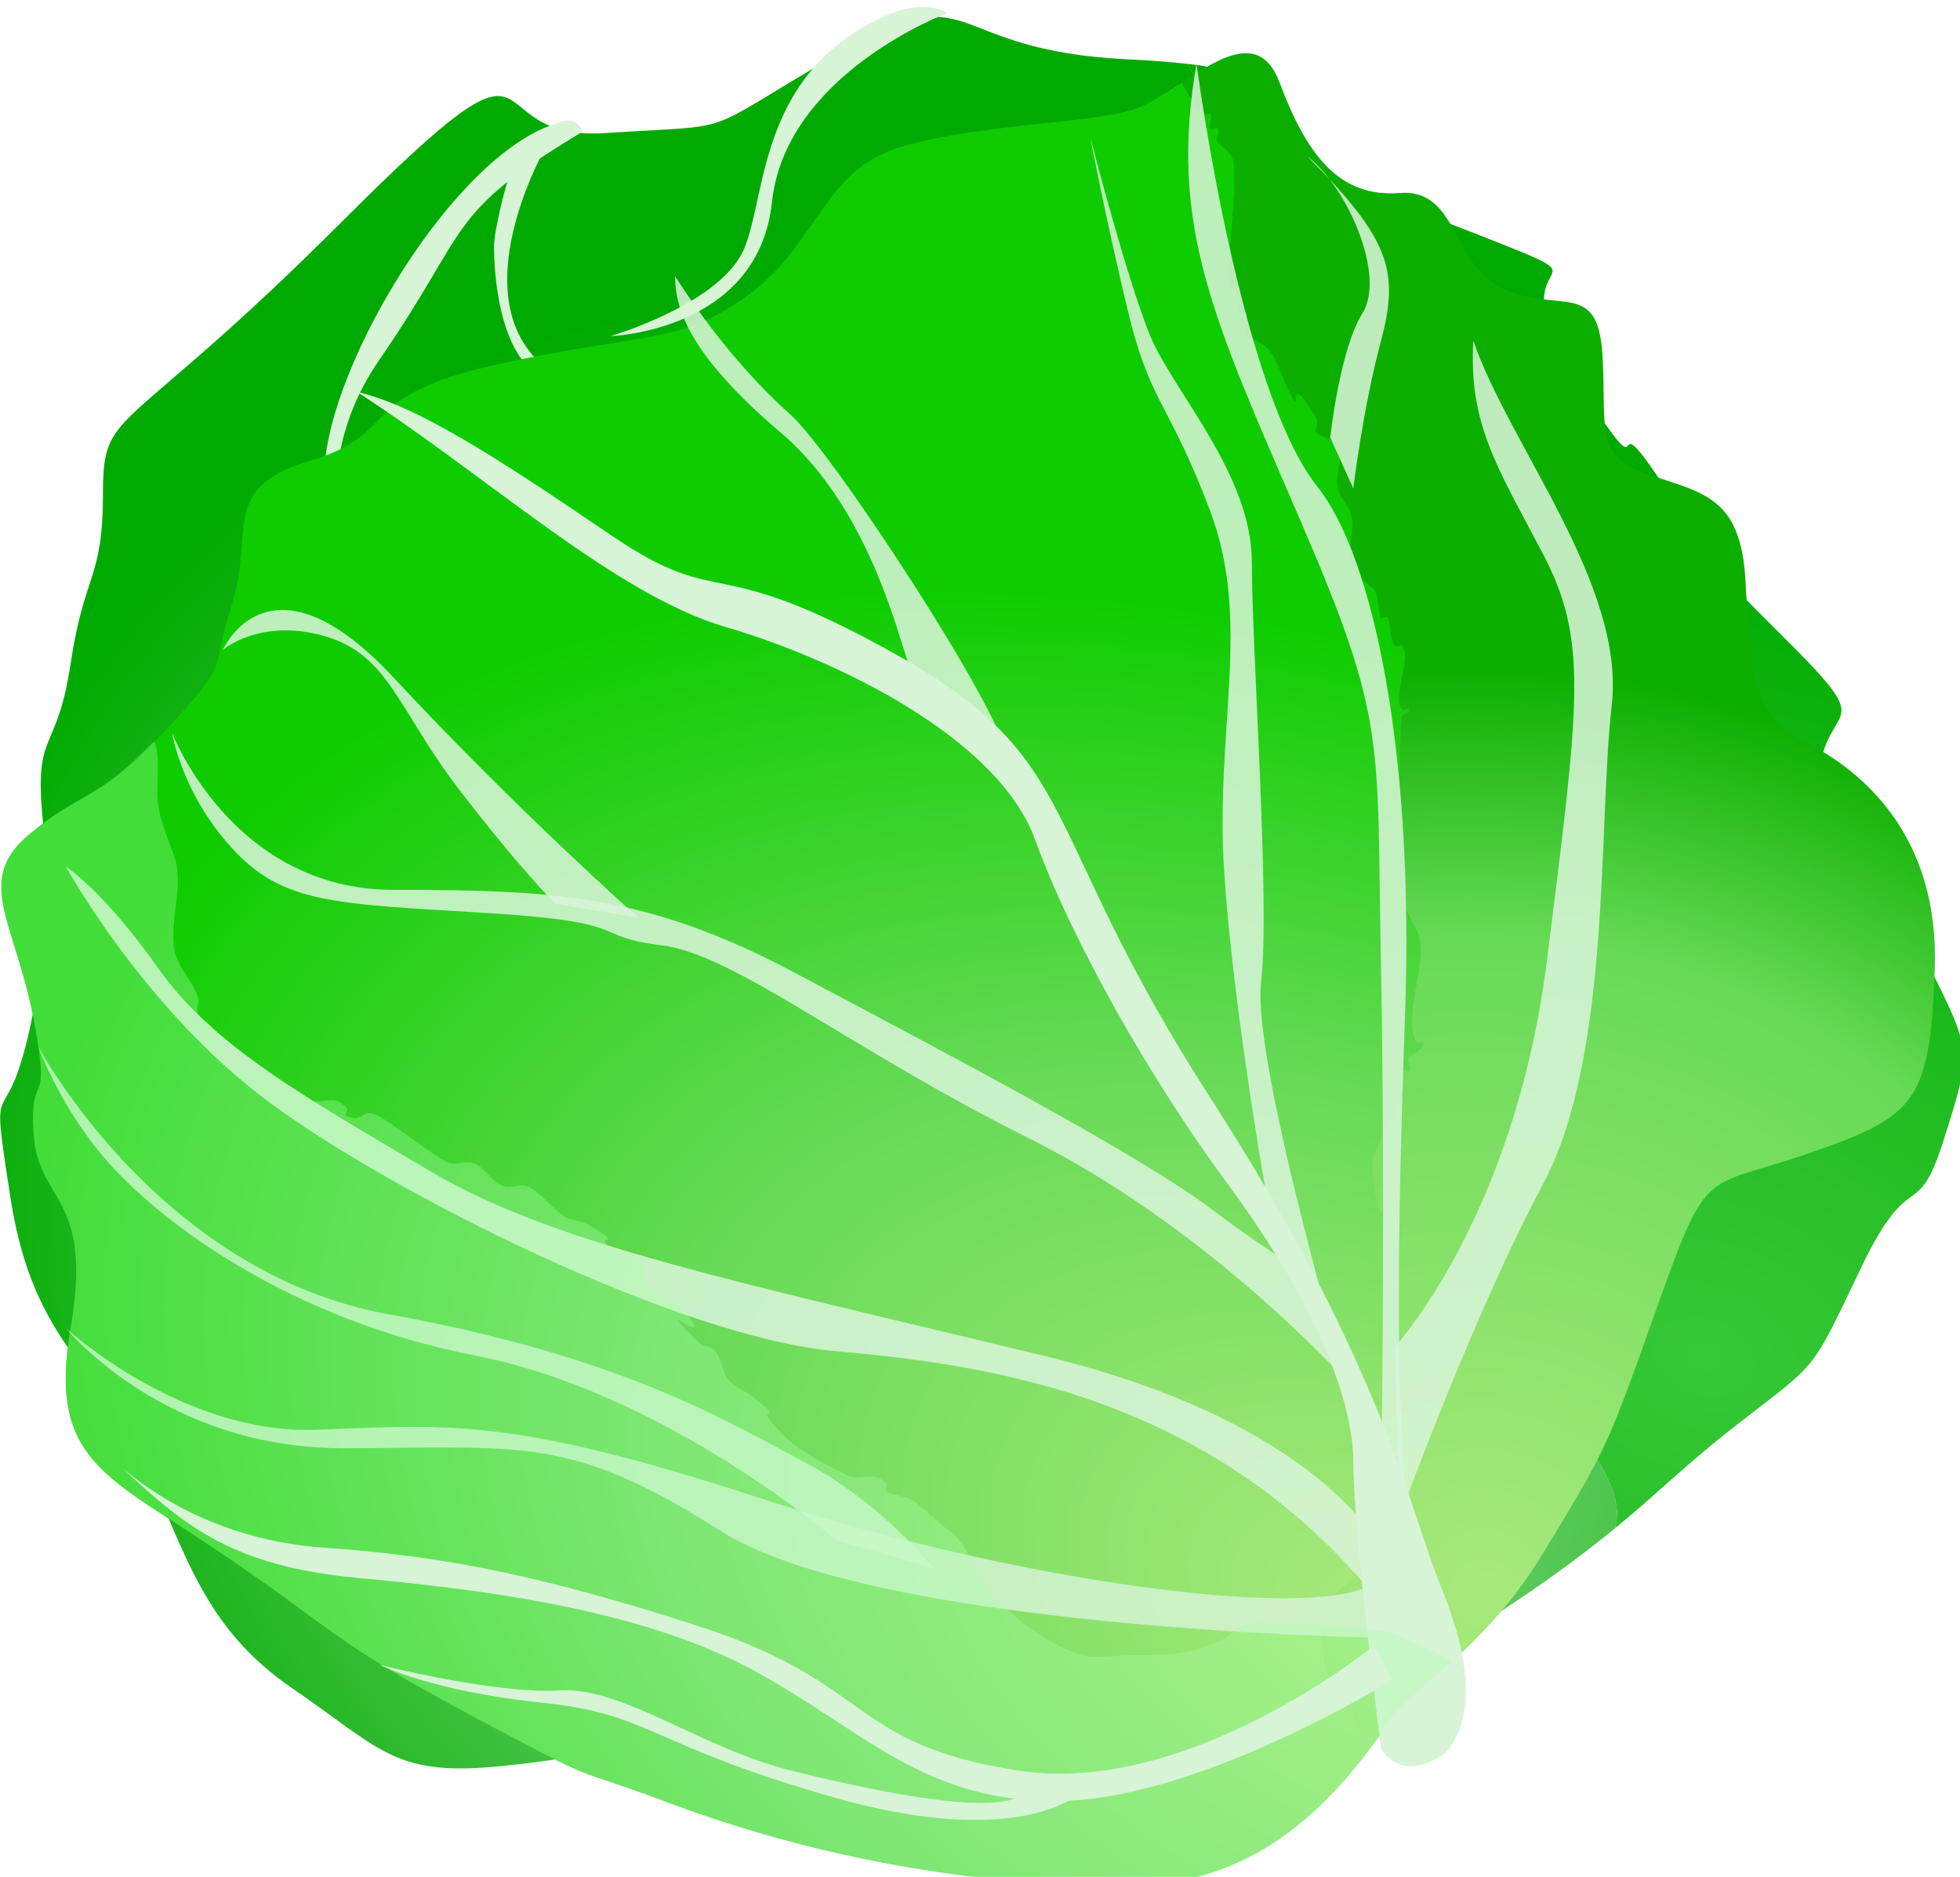 <?xml version="1.0" encoding="UTF-8" standalone="no"?>
<!-- Created with Inkscape (http://www.inkscape.org/) -->

<svg
   xmlns:dc="http://purl.org/dc/elements/1.1/"
   xmlns:cc="http://creativecommons.org/ns#"
   xmlns:rdf="http://www.w3.org/1999/02/22-rdf-syntax-ns#"
   xmlns:svg="http://www.w3.org/2000/svg"
   xmlns="http://www.w3.org/2000/svg"
   xmlns:sodipodi="http://sodipodi.sourceforge.net/DTD/sodipodi-0.dtd"
   xmlns:inkscape="http://www.inkscape.org/namespaces/inkscape"
   width="84.736mm"
   height="81.139mm"
   viewBox="0 0 84.736 81.139"
   version="1.1"
   id="svg23428"
   inkscape:version="0.92.4 (5da689c313, 2019-01-14)"
   sodipodi:docname="1399772833.svg">
  <defs
     id="defs23422">
    <radialGradient
       r="158.23"
       gradientTransform="matrix(0.403,-0.858,1.336,0.628,-577.32,1114.6)"
       cx="493.76"
       cy="469.33"
       gradientUnits="userSpaceOnUse"
       id="radialGradient3803">
      <stop
         offset="0"
         stop-color="#a9e97c"
         id="stop3827" />
      <stop
         offset=".536"
         stop-color="#67da57"
         id="stop3831" />
      <stop
         offset="1"
         stop-color="#0ecc00"
         id="stop3829" />
    </radialGradient>
    <radialGradient
       r="160.63"
       gradientTransform="matrix(0.613,-0.79,0.923,0.716,-479.29,1003.5)"
       cx="458.17"
       cy="416.92"
       gradientUnits="userSpaceOnUse"
       id="radialGradient3819">
      <stop
         offset="0"
         stop-color="#afe9af"
         id="stop3799" />
      <stop
         offset="1"
         stop-color="#0a0"
         id="stop3801" />
    </radialGradient>
    <radialGradient
       r="160.63"
       gradientTransform="matrix(0.267,-0.819,1.111,0.362,-390.79,1193.7)"
       cx="524.86"
       cy="495.38"
       gradientUnits="userSpaceOnUse"
       id="radialGradient3871">
      <stop
         offset="0"
         stop-color="#37c837"
         id="stop3875" />
      <stop
         offset="1"
         stop-color="#0a0"
         id="stop3877" />
    </radialGradient>
    <radialGradient
       r="158.23"
       gradientTransform="matrix(0.447,-0.837,0.861,0.46,-372.33,1183.9)"
       cx="503.82"
       cy="477.55"
       gradientUnits="userSpaceOnUse"
       id="radialGradient3884">
      <stop
         offset="0"
         stop-color="#a9e97c"
         id="stop3888" />
      <stop
         offset=".71"
         stop-color="#67da57"
         id="stop3890" />
      <stop
         offset="1"
         stop-color="#0caf00"
         id="stop3892" />
    </radialGradient>
    <filter
       inkscape:label="Invert"
       inkscape:menu-tooltip="Invert colors"
       x="0"
       y="0"
       width="1"
       height="1"
       inkscape:menu="Color"
       id="filter3123"
       style="color-interpolation-filters:sRGB">
      <feColorMatrix
         result="fbSourceGraphic"
         type="saturate"
         values="1"
         id="feColorMatrix3125" />
      <feColorMatrix
         in="fbSourceGraphic"
         values="-1 0 0 0 1 0 -1 0 0 1 0 0 -1 0 1 0 0 0 1 0 "
         id="feColorMatrix3127" />
    </filter>
  </defs>
  <sodipodi:namedview
     id="base"
     pagecolor="#ffffff"
     bordercolor="#666666"
     borderopacity="1.0"
     inkscape:pageopacity="0.0"
     inkscape:pageshadow="2"
     inkscape:zoom="0.35"
     inkscape:cx="380.13157"
     inkscape:cy="-212.38164"
     inkscape:document-units="mm"
     inkscape:current-layer="layer1"
     showgrid="false"
     fit-margin-top="0"
     fit-margin-left="0"
     fit-margin-right="0"
     fit-margin-bottom="0"
     inkscape:window-width="1920"
     inkscape:window-height="1013"
     inkscape:window-x="-9"
     inkscape:window-y="-9"
     inkscape:window-maximized="1" />
  <g
     inkscape:label="Layer 1"
     inkscape:groupmode="layer"
     id="layer1"
     transform="translate(-5.257,-11.502)">
    <g
       transform="matrix(0.265,0,0,0.265,-0.496,-179.782)"
       style="filter:url(#filter3123)"
       id="layer1-7">
      <path
         d="m 215.48,732.25 c -2.458,-0.249 -4.457,-0.486 -9.875,-0.75 -30.863,-1.506 -24.07,-14.3 -47.406,-0.75 -23.336,13.55 -15.073,11.276 -37.656,12.781 -22.583,1.506 -6.773,-21.82 -42.906,14.312 -36.133,36.133 -39.125,30.104 -39.125,44.406 0,14.303 -3.023,12.788 -5.281,27.844 -2.258,15.055 -6.037,10.538 -4.531,25.594 1.506,15.055 3.017,7.539 -1.5,30.875 -4.517,23.336 -7.514,6.786 -3.75,30.875 3.764,24.089 15.038,27.851 21.812,42.906 6.775,15.055 9.791,27.089 24.094,36.875 14.303,9.786 16.564,14.318 33.125,12.813 16.561,-1.506 15.829,-3.792 36.906,-0.781 21.077,3.011 43.635,9.062 57.938,9.062 14.303,0 27.118,0.744 37.656,-6.031 10.539,-6.775 23.316,-18.813 30.844,-27.094 9.312,-6.111 14.812,-10.326 19.375,-14.062 0.235,-0.93 0.386,-1.887 0.312,-2.844 -0.088,-1.146 -0.359,-2.294 -0.75,-3.406 -0.391,-1.112 -0.896,-2.188 -1.438,-3.188 -0.541,-1 -1.117,-1.909 -1.656,-2.719 -0.302,-0.454 -0.791,-0.79 -1.25,-1.125 -0.459,-0.335 -0.89,-0.67 -1.062,-1.188 -0.27,-0.81 -0.326,-1.648 -0.219,-2.469 0.107,-0.821 0.381,-1.621 0.75,-2.438 0.739,-1.632 1.873,-3.257 2.969,-4.781 1.096,-1.525 2.155,-2.952 2.688,-4.25 0.266,-0.649 0.391,-1.274 0.344,-1.844 -0.048,-0.57 -0.273,-1.086 -0.75,-1.562 -0.273,-0.273 -0.884,0.273 -1.156,0 -0.631,-0.631 -0.97,-1.069 -1.125,-1.406 -0.155,-0.337 -0.133,-0.595 -0.062,-0.844 0.07,-0.249 0.204,-0.479 0.25,-0.844 0.046,-0.365 0.01,-0.844 -0.219,-1.531 -0.172,-0.517 -0.686,-0.84 -1.188,-1.156 -0.502,-0.317 -0.993,-0.627 -1.125,-1.156 -0.28,-1.122 0.19,-2.328 0,-3.469 l -1.156,-3.469 c -0.385,-0.385 -0.984,-0.639 -1.156,-1.156 -0.275,-0.824 -0.437,-1.679 -0.531,-2.562 -0.094,-0.884 -0.128,-1.792 -0.094,-2.719 0.069,-1.854 0.35,-3.796 0.625,-5.719 0.275,-1.922 0.556,-3.834 0.625,-5.688 0.034,-0.927 6.5e-4,-1.835 -0.094,-2.719 -0.094,-0.884 -0.257,-1.739 -0.531,-2.562 -0.59,-1.77 -1.475,-3.543 -2.344,-5.281 -0.868,-1.738 -1.72,-3.44 -2.281,-5.125 -0.174,-0.523 -0.157,-1.414 -0.062,-2.469 0.095,-1.054 0.261,-2.288 0.406,-3.5 0.146,-1.212 0.272,-2.409 0.25,-3.406 -0.022,-0.997 -0.185,-1.779 -0.594,-2.188 -0.273,-0.273 -0.884,0.273 -1.156,0 -0.342,-0.342 -0.492,-1.211 -0.531,-2.344 -0.039,-1.132 0.019,-2.533 0.125,-3.938 0.211,-2.81 0.565,-5.642 0.406,-6.438 -0.169,-0.845 -0.947,-1.476 -1.156,-2.312 -0.14,-0.561 0.01,-1.206 0.125,-1.812 0.115,-0.607 0.196,-1.175 -0.125,-1.656 -0.884,-1.325 -1.825,-2.535 -2.656,-3.812 -0.832,-1.277 -1.554,-2.622 -1.969,-4.281 -0.166,-0.664 -2.017,-7.798 -2.312,-8.094 -0.473,-0.473 -0.979,-0.693 -1.5,-0.781 -0.521,-0.088 -1.05,-0.061 -1.625,0 -0.575,0.061 -1.179,0.151 -1.812,0.125 -0.634,-0.026 -1.302,-0.151 -2,-0.5 -0.385,-0.193 -0.491,-0.655 -0.594,-1.125 -0.103,-0.47 -0.204,-0.948 -0.562,-1.188 -0.738,-0.492 -1.399,-1.046 -1.969,-1.625 -0.57,-0.579 -1.067,-1.192 -1.5,-1.844 -0.867,-1.304 -1.493,-2.733 -2,-4.25 -1.015,-3.033 -1.544,-6.383 -2.625,-9.625 -0.351,-1.054 -0.338,-2.498 -0.25,-3.969 0.088,-1.471 0.25,-2.97 0.25,-4.125 0,-4.32 0.434,-10.931 0.656,-17.344 0.111,-3.207 0.177,-6.354 0.094,-9.156 -0.083,-2.802 -0.305,-5.252 -0.75,-7.031 -0.066,-0.264 -0.352,-0.439 -0.625,-0.594 -0.273,-0.155 -0.531,-0.29 -0.531,-0.562 0,-0.823 0.736,-3.259 1.25,-5.719 0.257,-1.23 0.445,-2.491 0.469,-3.531 0.024,-1.04 -0.112,-1.862 -0.562,-2.312 -0.642,-0.642 -1.348,-1.142 -2.094,-1.562 -0.745,-0.42 -1.542,-0.756 -2.344,-1.125 -0.802,-0.369 -1.626,-0.763 -2.438,-1.25 -0.812,-0.487 -1.6,-1.069 -2.375,-1.844 -1.147,-1.147 -2.439,-2.788 -3.656,-4.469 -1.218,-1.681 -2.361,-3.401 -3.281,-4.781 -0.214,-0.321 -0.09,-0.758 0.031,-1.188 0.122,-0.43 0.241,-0.852 -0.031,-1.125 -0.136,-0.136 -0.392,-0.046 -0.625,0.031 -0.233,0.077 -0.445,0.141 -0.531,-0.031 -0.172,-0.345 -0.086,-0.75 0,-1.156 0.086,-0.406 0.172,-0.812 0,-1.156 -0.086,-0.172 -0.281,-0.168 -0.5,-0.125 -0.219,0.043 -0.464,0.125 -0.656,0.125 l -1.156,-2.312 c -0.273,-0.545 -0.356,-1.221 -0.469,-1.844 -0.113,-0.623 -0.257,-1.194 -0.688,-1.625 -0.597,-0.597 -1.856,-1.391 -3.062,-2.219 -1.207,-0.828 -2.361,-1.69 -2.719,-2.406 -0.288,-0.576 -1.038,-4.507 -1.156,-4.625 -0.273,-0.273 -0.695,-0.184 -1.125,-0.062 -0.43,0.122 -0.867,0.276 -1.188,0.062 -0.589,-0.392 -1.189,-1.165 -1.781,-2.094 -0.279,-0.437 -0.544,-0.971 -0.812,-1.469 z"
         id="path3867"
         inkscape:connector-curvature="0"
         style="fill:url(#radialGradient3819)" />
      <path
         d="m 215.48,732.25 c 0.268,0.498 0.534,1.032 0.812,1.469 0.592,0.929 1.192,1.701 1.781,2.094 0.321,0.214 0.758,0.059 1.188,-0.062 0.43,-0.122 0.852,-0.21 1.125,0.062 0.118,0.118 0.868,4.048 1.156,4.625 0.358,0.716 1.512,1.578 2.719,2.406 1.207,0.828 2.466,1.622 3.062,2.219 0.431,0.431 0.574,1.002 0.688,1.625 0.113,0.623 0.196,1.299 0.469,1.844 l 1.156,2.312 c 0.193,0 0.437,-0.082 0.656,-0.125 0.219,-0.043 0.414,-0.047 0.5,0.125 0.172,0.345 0.086,0.75 0,1.156 -0.086,0.406 -0.172,0.812 0,1.156 0.086,0.172 0.298,0.108 0.531,0.031 0.233,-0.077 0.489,-0.168 0.625,-0.031 0.273,0.273 0.153,0.695 0.031,1.125 -0.122,0.43 -0.245,0.867 -0.031,1.188 0.92,1.38 2.064,3.101 3.281,4.781 1.218,1.681 2.509,3.321 3.656,4.469 0.775,0.775 1.563,1.357 2.375,1.844 0.812,0.487 1.635,0.881 2.438,1.25 0.802,0.369 1.598,0.705 2.344,1.125 0.745,0.42 1.452,0.921 2.094,1.562 0.45,0.45 0.587,1.273 0.562,2.312 -0.024,1.04 -0.212,2.301 -0.469,3.531 -0.514,2.46 -1.25,4.895 -1.25,5.719 0,0.273 0.259,0.408 0.531,0.562 0.273,0.155 0.559,0.329 0.625,0.594 0.445,1.779 0.667,4.229 0.75,7.031 0.083,2.802 0.017,5.95 -0.094,9.156 -0.222,6.413 -0.656,13.023 -0.656,17.344 0,1.155 -0.162,2.654 -0.25,4.125 -0.088,1.471 -0.101,2.915 0.25,3.969 1.081,3.242 1.61,6.592 2.625,9.625 0.507,1.517 1.133,2.946 2,4.25 0.433,0.652 0.93,1.265 1.5,1.844 0.57,0.579 1.23,1.133 1.969,1.625 0.359,0.239 0.459,0.717 0.562,1.188 0.103,0.47 0.208,0.932 0.594,1.125 0.698,0.349 1.367,0.474 2,0.5 0.634,0.026 1.238,-0.064 1.812,-0.125 0.575,-0.061 1.104,-0.088 1.625,0 0.521,0.088 1.028,0.309 1.5,0.781 0.296,0.296 2.147,7.43 2.312,8.094 0.415,1.659 1.137,3.004 1.969,4.281 0.832,1.277 1.773,2.487 2.656,3.812 0.321,0.481 0.24,1.05 0.125,1.656 -0.115,0.607 -0.265,1.252 -0.125,1.812 0.209,0.836 0.987,1.467 1.156,2.312 0.159,0.795 -0.195,3.628 -0.406,6.438 -0.106,1.405 -0.164,2.805 -0.125,3.938 0.039,1.132 0.189,2.001 0.531,2.344 0.273,0.273 0.884,-0.273 1.156,0 0.408,0.408 0.572,1.19 0.594,2.188 0.022,0.997 -0.104,2.194 -0.25,3.406 -0.146,1.212 -0.311,2.446 -0.406,3.5 -0.095,1.054 -0.112,1.945 0.062,2.469 0.562,1.685 1.413,3.387 2.281,5.125 0.868,1.738 1.754,3.512 2.344,5.281 0.275,0.824 0.437,1.679 0.531,2.562 0.094,0.884 0.128,1.792 0.094,2.719 -0.069,1.854 -0.35,3.765 -0.625,5.688 -0.275,1.922 -0.556,3.865 -0.625,5.719 -0.034,0.927 -6.5e-4,1.835 0.094,2.719 0.094,0.884 0.257,1.739 0.531,2.562 0.172,0.517 0.771,0.771 1.156,1.156 l 1.156,3.469 c 0.19,1.141 -0.28,2.347 0,3.469 0.132,0.529 0.623,0.84 1.125,1.156 0.502,0.317 1.015,0.639 1.188,1.156 0.229,0.687 0.265,1.166 0.219,1.531 -0.046,0.365 -0.179,0.595 -0.25,0.844 -0.07,0.249 -0.093,0.506 0.062,0.844 0.155,0.337 0.494,0.775 1.125,1.406 0.273,0.273 0.884,-0.273 1.156,0 0.477,0.477 0.702,0.992 0.75,1.562 0.048,0.57 -0.078,1.195 -0.344,1.844 -0.532,1.298 -1.591,2.725 -2.688,4.25 -1.096,1.525 -2.23,3.149 -2.969,4.781 -0.369,0.816 -0.643,1.617 -0.75,2.438 -0.107,0.821 -0.051,1.659 0.219,2.469 0.172,0.517 0.603,0.852 1.062,1.188 0.459,0.335 0.948,0.671 1.25,1.125 0.539,0.809 1.115,1.719 1.656,2.719 0.541,1 1.047,2.075 1.438,3.188 0.391,1.112 0.662,2.26 0.75,3.406 0.073,0.957 -0.077,1.913 -0.312,2.844 7.24,-5.929 11.469,-10.348 19.781,-16.812 13.55,-10.539 12.032,-8.28 20.312,-25.594 8.28,-17.314 9.046,-6.76 13.562,-21.062 4.517,-14.303 4.525,-14.325 -2.25,-27.875 -6.775,-13.55 -15.804,-2.264 -18.062,-24.094 -2.258,-21.83 12.03,-12.033 -4.531,-28.594 -16.561,-16.561 -10.524,-10.536 -21.062,-26.344 -10.539,-15.808 -0.01,5.271 -14.312,-17.312 -14.303,-22.583 9.029,-13.558 -15.812,-23.344 -24.841,-9.786 -10.548,-1.515 -31.625,-14.312 -17.377,-10.55 -4.176,-12.362 -15.719,-13.531 z"
         id="path3009"
         inkscape:connector-curvature="0"
         style="fill:url(#radialGradient3871)" />
      <path
         d="m 176.25,723.97 c 0,0 -26.347,9.786 -28.605,30.863 -2.258,21.077 -26.347,21.83 -26.347,21.83 0,0 18.066,-5.269 21.83,-14.303 3.764,-9.033 2.258,-29.358 24.089,-38.391 6.022,-2.258 9.033,0 9.033,0 z"
         id="path3835"
         inkscape:connector-curvature="0"
         style="fill:#d7f4d7" />
      <path
         d="m 112.27,742.03 c -16.561,5.269 -36.886,39.144 -37.638,56.458 -0.753,17.314 7.528,24.089 7.528,24.089 0,0 -13.55,-20.325 1.506,-42.155 15.055,-21.83 10.522,-23.572 33.105,-37.122 -0.989,-2.989 -4.5,-1.269 -4.5,-1.269 z"
         id="path3837"
         inkscape:connector-curvature="0"
         style="fill:#d7f4d7" />
      <path
         d="m 110.76,745.8 c 0,0 -18.325,31.819 7.528,39.897 -1.981,0.379 -8.486,-1.645 -10.956,-4.594 -4.193,-5.005 -4.968,-14.029 -5.035,-18.951 -0.033,-2.431 1.893,-10.38 2.825,-12.511 1.297,-2.964 2.091,-0.107 5.638,-3.84 z"
         id="path3839"
         inkscape:connector-curvature="0"
         style="fill:#d7f4d7" />
      <path
         d="m 214.57,735.25 c -2.929,1.925 -5.818,3.811 -8.219,4.531 -7.528,2.258 -24.828,2.236 -37.625,6 -12.797,3.764 -13.552,15.813 -24.844,24.094 -11.292,8.28 -16.568,6.043 -40.656,11.312 -24.089,5.269 -15.788,11.265 -30.844,15.781 -15.055,4.517 -9.049,11.299 -12.812,23.344 -3.764,12.044 0.01,9.05 -11.281,21.094 -11.292,12.044 -12.811,9.035 -21.844,16.562 -9.033,7.528 -2.261,14.286 0.75,30.094 3.011,15.808 -0.753,7.521 0,18.812 0.753,11.292 9.795,9.795 6.031,31.625 -3.764,21.83 6.025,24.078 24.844,36.875 18.819,12.797 18.073,14.331 40.656,26.375 22.583,12.044 14.309,7.506 32.375,14.281 18.066,6.775 38.366,11.307 57.938,12.812 19.246,1.48 37.779,3.534 57,-22.875 -0.893,-0.579 -1.784,-1.159 -2.531,-1.906 -0.431,-0.431 -0.52,-1.098 -0.594,-1.75 -0.074,-0.652 -0.132,-1.288 -0.562,-1.719 -0.136,-0.136 -0.392,-0.046 -0.625,0.031 -0.233,0.077 -0.445,0.141 -0.531,-0.031 -0.172,-0.345 -0.086,-0.75 0,-1.156 0.086,-0.406 0.172,-0.812 0,-1.156 -0.244,-0.488 -0.7,-0.822 -1.156,-1.156 -0.456,-0.334 -0.912,-0.669 -1.156,-1.156 -0.509,-1.017 -1.038,-2.958 -1.312,-4.969 -0.137,-1.005 -0.201,-2.026 -0.188,-2.969 0.013,-0.943 0.119,-1.796 0.344,-2.469 0.484,-1.453 0.954,-2.458 1.438,-3.156 0.483,-0.699 0.987,-1.113 1.469,-1.438 0.482,-0.325 0.957,-0.544 1.438,-0.875 0.48,-0.331 0.959,-0.751 1.438,-1.469 0,-3.276 -0.204,-3.388 -0.156,-2.906 0.024,0.241 0.114,0.639 0.312,0.844 0.099,0.102 0.243,0.154 0.406,0.125 0.163,-0.029 0.353,-0.134 0.594,-0.375 0.273,-0.273 0.224,-0.675 0.125,-1.094 -0.099,-0.419 -0.247,-0.853 -0.125,-1.219 0.136,-0.409 0.433,-0.788 0.688,-1.156 0.255,-0.368 0.469,-0.725 0.469,-1.156 0,-0.193 -0.305,-0.096 -0.594,0 -0.289,0.096 -0.562,0.193 -0.562,0 0,-0.376 0.592,-1.518 1.031,-2.719 0.22,-0.6 0.386,-1.242 0.438,-1.781 0.052,-0.54 -0.011,-0.98 -0.312,-1.281 -0.136,-0.136 -0.392,-0.046 -0.625,0.031 -0.233,0.077 -0.445,0.141 -0.531,-0.031 -0.345,-0.689 -0.463,-1.48 -0.438,-2.281 0.025,-0.801 0.194,-1.613 0.438,-2.344 0.086,-0.259 0.389,-0.437 0.656,-0.594 0.268,-0.156 0.5,-0.29 0.5,-0.562 0,-0.193 -0.232,-0.123 -0.5,-0.031 -0.268,0.091 -0.57,0.204 -0.656,0.031 -0.143,-0.286 -0.237,-1.84 -0.25,-3.406 -0.013,-1.566 0.056,-3.143 0.25,-3.531 0.385,-0.771 0.547,-1.703 1.156,-2.312 0.136,-0.136 0.432,-0.051 0.688,0.031 0.255,0.082 0.469,0.161 0.469,-0.031 0,-0.242 -0.566,-0.838 -1,-1.5 -0.217,-0.331 -0.415,-0.69 -0.469,-1.031 -0.054,-0.342 0.023,-0.648 0.312,-0.938 0.136,-0.136 0.392,-0.046 0.625,0.031 0.233,0.077 0.445,0.141 0.531,-0.031 0.172,-0.345 0.105,-0.756 0.031,-1.156 -0.074,-0.401 -0.153,-0.791 -0.031,-1.156 0.235,-0.704 0.824,-1.404 1.344,-2.156 0.26,-0.376 0.476,-0.779 0.656,-1.188 0.18,-0.409 0.312,-0.826 0.312,-1.281 0,-0.193 -0.214,-0.145 -0.469,-0.062 -0.255,0.082 -0.551,0.199 -0.688,0.062 -0.326,-0.326 -0.422,-0.65 -0.375,-0.969 0.047,-0.318 0.243,-0.64 0.469,-0.938 0.452,-0.596 1.062,-1.128 1.062,-1.562 0,-1.202 -0.033,-1.513 -0.188,-1.656 -0.154,-0.143 -0.43,-0.118 -0.969,-0.656 -0.204,-0.204 -0.305,-0.741 -0.344,-1.438 -0.038,-0.697 -0.02,-1.557 0.031,-2.438 0.102,-1.761 0.312,-3.577 0.312,-4.219 0,-0.421 0.162,-1.99 0.25,-3.531 0.087,-1.542 0.1,-3.056 -0.25,-3.406 -0.136,-0.136 -0.392,-0.046 -0.625,0.031 -0.233,0.077 -0.445,0.141 -0.531,-0.031 -0.304,-0.608 -0.808,-2.309 -1.125,-4.156 -0.159,-0.924 -0.26,-1.892 -0.281,-2.781 -0.022,-0.89 0.041,-1.686 0.25,-2.312 0.58,-1.74 1.366,-3.315 2.188,-4.812 0.821,-1.497 1.677,-2.917 2.438,-4.438 0.265,-0.529 0.07,-1.512 -0.094,-2.438 -0.082,-0.463 -0.152,-0.894 -0.156,-1.281 -0.005,-0.388 0.054,-0.71 0.25,-0.906 0.273,-0.273 0.884,0.273 1.156,0 0.273,-0.273 0.136,-0.714 0,-1.156 -0.136,-0.442 -0.273,-0.884 0,-1.156 0.159,-0.159 0.743,-0.436 1.281,-0.812 0.269,-0.188 0.527,-0.403 0.719,-0.656 0.192,-0.253 0.312,-0.519 0.312,-0.844 0,-0.193 -0.232,-0.123 -0.5,-0.031 -0.268,0.091 -0.57,0.204 -0.656,0.031 -0.308,-0.617 -0.488,-1.313 -0.594,-2.031 -0.106,-0.718 -0.132,-1.46 -0.094,-2.25 0.077,-1.58 0.379,-3.273 0.688,-4.969 0.308,-1.696 0.61,-3.389 0.688,-4.969 0.038,-0.79 0.012,-1.563 -0.094,-2.281 -0.106,-0.718 -0.285,-1.383 -0.594,-2 l -2.312,-4.625 c -0.145,-0.29 -0.306,-7.516 -0.344,-14.812 -0.037,-7.296 0.05,-14.662 0.344,-15.25 0.122,-0.244 0.398,-0.403 0.656,-0.562 0.259,-0.16 0.5,-0.321 0.5,-0.594 0,-0.193 -0.214,-0.145 -0.469,-0.062 -0.255,0.082 -0.551,0.199 -0.688,0.062 -0.434,-0.434 -0.554,-1.204 -0.5,-2.125 0.054,-0.921 0.283,-2.01 0.5,-3.094 0.217,-1.084 0.446,-2.172 0.5,-3.094 0.054,-0.921 -0.066,-1.66 -0.5,-2.094 -0.273,-0.273 -0.884,0.273 -1.156,0 -0.433,-0.433 -0.575,-1.339 -0.688,-2.25 -0.113,-0.911 -0.195,-1.828 -0.469,-2.375 -0.086,-0.172 -0.348,-0.086 -0.594,0 -0.246,0.086 -0.476,0.172 -0.562,0 -0.246,-0.493 -0.321,-1.422 -0.438,-2.344 -0.117,-0.922 -0.275,-1.837 -0.719,-2.281 -0.321,-0.321 -1.001,-0.788 -1.688,-1.375 -0.687,-0.587 -1.381,-1.293 -1.781,-2.094 -0.367,-0.734 -0.373,-2.079 -0.281,-3.438 0.092,-1.358 0.281,-2.729 0.281,-3.5 0,-0.766 -0.097,-1.379 -0.25,-1.875 -0.154,-0.496 -0.355,-0.871 -0.594,-1.25 -0.477,-0.759 -1.064,-1.442 -1.469,-2.656 -0.158,-0.475 -0.197,-1.057 -0.156,-1.656 0.04,-0.599 0.154,-1.239 0.25,-1.875 0.096,-0.636 0.18,-1.258 0.188,-1.844 0.007,-0.586 -0.057,-1.114 -0.281,-1.562 -0.194,-0.387 -0.475,-0.704 -0.781,-0.938 -0.306,-0.234 -0.628,-0.383 -0.969,-0.531 -0.682,-0.296 -1.364,-0.489 -1.719,-0.844 -0.273,-0.273 -0.174,-0.701 -0.062,-1.125 0.111,-0.424 0.235,-0.843 0.062,-1.188 -0.183,-0.365 -2.237,-3.393 -2.312,-3.469 -0.598,-0.598 -0.89,-0.687 -1.031,-0.531 -0.141,0.155 -0.136,0.538 -0.125,0.844 0.011,0.306 0.018,0.553 -0.125,0.406 -0.143,-0.147 -0.43,-0.672 -1.031,-1.875 -0.481,-0.961 -0.976,-2.323 -1.531,-3.625 -0.555,-1.302 -1.171,-2.546 -1.938,-3.312 -0.758,-0.758 -2.889,-1.733 -3.469,-2.312 -0.289,-0.289 -0.145,-1.027 0,-1.75 0.145,-0.723 0.289,-1.43 0,-1.719 -0.136,-0.136 -0.392,-0.046 -0.625,0.031 -0.233,0.077 -0.445,0.141 -0.531,-0.031 -0.259,-0.517 -0.042,-1.177 0.125,-1.812 0.083,-0.318 0.154,-0.655 0.156,-0.938 0.002,-0.283 -0.077,-0.514 -0.281,-0.719 -0.273,-0.273 -0.884,0.273 -1.156,0 -0.198,-0.198 -0.336,-0.649 -0.406,-1.281 -0.07,-0.633 -0.084,-1.457 -0.062,-2.406 0.043,-1.899 0.245,-4.322 0.438,-6.781 0.193,-2.46 0.384,-4.955 0.438,-7.031 0.053,-2.077 -0.031,-3.719 -0.406,-4.469 -0.459,-0.917 -2.25,-2.188 -2.312,-2.312 -0.172,-0.345 -0.086,-0.75 0,-1.156 0.086,-0.406 0.172,-0.812 0,-1.156 -0.086,-0.172 -0.348,-0.086 -0.594,0 -0.246,0.086 -0.476,0.172 -0.562,0 -0.172,-0.345 -0.086,-0.75 0,-1.156 0.086,-0.406 0.172,-0.812 0,-1.156 -0.086,-0.172 -0.298,-0.108 -0.531,-0.031 -0.233,0.077 -0.489,0.168 -0.625,0.031 -0.939,-0.939 -1.782,-2.011 -2.5,-3.156 -0.398,-0.635 -0.672,-1.347 -1,-2.031 z"
         id="path3882"
         inkscape:connector-curvature="0"
         style="fill:url(#radialGradient3803)" />
      <path
         d="m 214.57,735.25 c 0.328,0.685 0.602,1.396 1,2.031 0.718,1.145 1.561,2.217 2.5,3.156 0.136,0.136 0.392,0.046 0.625,-0.031 0.233,-0.077 0.445,-0.141 0.531,0.031 0.172,0.345 0.086,0.75 0,1.156 -0.086,0.406 -0.172,0.812 0,1.156 0.086,0.172 0.317,0.086 0.562,0 0.246,-0.086 0.508,-0.172 0.594,0 0.172,0.345 0.086,0.75 0,1.156 -0.086,0.406 -0.172,0.812 0,1.156 0.062,0.125 1.854,1.395 2.312,2.312 0.375,0.75 0.459,2.392 0.406,4.469 -0.053,2.077 -0.245,4.572 -0.438,7.031 -0.193,2.46 -0.394,4.882 -0.438,6.781 -0.021,0.95 -0.007,1.774 0.062,2.406 0.07,0.633 0.209,1.084 0.406,1.281 0.273,0.273 0.884,-0.273 1.156,0 0.204,0.204 0.283,0.436 0.281,0.719 -0.002,0.283 -0.073,0.62 -0.156,0.938 -0.167,0.636 -0.384,1.295 -0.125,1.812 0.086,0.172 0.298,0.108 0.531,0.031 0.233,-0.077 0.489,-0.168 0.625,-0.031 0.289,0.289 0.145,0.996 0,1.719 -0.145,0.723 -0.289,1.461 0,1.75 0.579,0.579 2.711,1.554 3.469,2.312 0.767,0.767 1.382,2.01 1.938,3.312 0.555,1.302 1.051,2.664 1.531,3.625 0.602,1.203 0.889,1.728 1.031,1.875 0.143,0.147 0.136,-0.101 0.125,-0.406 -0.011,-0.306 -0.016,-0.688 0.125,-0.844 0.141,-0.155 0.433,-0.067 1.031,0.531 0.076,0.076 2.13,3.104 2.312,3.469 0.172,0.345 0.049,0.764 -0.062,1.188 -0.111,0.424 -0.21,0.852 0.062,1.125 0.355,0.355 1.037,0.548 1.719,0.844 0.341,0.148 0.663,0.297 0.969,0.531 0.306,0.234 0.588,0.55 0.781,0.938 0.224,0.449 0.289,0.976 0.281,1.562 -0.007,0.586 -0.092,1.208 -0.188,1.844 -0.096,0.636 -0.21,1.276 -0.25,1.875 -0.04,0.599 -0.002,1.181 0.156,1.656 0.405,1.215 0.992,1.898 1.469,2.656 0.238,0.379 0.44,0.754 0.594,1.25 0.154,0.496 0.25,1.109 0.25,1.875 0,0.771 -0.19,2.142 -0.281,3.5 -0.092,1.358 -0.086,2.704 0.281,3.438 0.401,0.801 1.095,1.507 1.781,2.094 0.687,0.587 1.366,1.054 1.688,1.375 0.444,0.444 0.602,1.359 0.719,2.281 0.117,0.922 0.191,1.851 0.438,2.344 0.086,0.172 0.317,0.086 0.562,0 0.246,-0.086 0.508,-0.172 0.594,0 0.273,0.547 0.356,1.464 0.469,2.375 0.113,0.911 0.255,1.817 0.688,2.25 0.273,0.273 0.884,-0.273 1.156,0 0.434,0.434 0.554,1.172 0.5,2.094 -0.054,0.921 -0.283,2.01 -0.5,3.094 -0.217,1.084 -0.446,2.172 -0.5,3.094 -0.054,0.921 0.066,1.691 0.5,2.125 0.136,0.136 0.433,0.02 0.688,-0.062 0.255,-0.082 0.469,-0.13 0.469,0.062 0,0.273 -0.241,0.434 -0.5,0.594 -0.259,0.16 -0.534,0.319 -0.656,0.562 -0.294,0.588 -0.381,7.954 -0.344,15.25 0.037,7.296 0.199,14.523 0.344,14.812 l 2.312,4.625 c 0.308,0.617 0.488,1.282 0.594,2 0.106,0.718 0.132,1.491 0.094,2.281 -0.077,1.58 -0.379,3.273 -0.688,4.969 -0.308,1.696 -0.61,3.389 -0.688,4.969 -0.038,0.79 -0.012,1.532 0.094,2.25 0.106,0.718 0.285,1.415 0.594,2.031 0.086,0.172 0.389,0.06 0.656,-0.031 0.268,-0.091 0.5,-0.161 0.5,0.031 0,0.324 -0.12,0.591 -0.312,0.844 -0.192,0.253 -0.45,0.468 -0.719,0.656 -0.538,0.376 -1.123,0.654 -1.281,0.812 -0.273,0.273 -0.136,0.714 0,1.156 0.136,0.442 0.273,0.884 0,1.156 -0.273,0.273 -0.884,-0.273 -1.156,0 -0.196,0.196 -0.255,0.519 -0.25,0.906 0.005,0.388 0.074,0.818 0.156,1.281 0.164,0.926 0.358,1.908 0.094,2.438 -0.76,1.52 -1.616,2.94 -2.438,4.438 -0.821,1.497 -1.608,3.073 -2.188,4.812 -0.209,0.626 -0.272,1.423 -0.25,2.312 0.022,0.89 0.123,1.858 0.281,2.781 0.317,1.847 0.821,3.548 1.125,4.156 0.086,0.172 0.298,0.108 0.531,0.031 0.233,-0.077 0.489,-0.168 0.625,-0.031 0.35,0.35 0.338,1.865 0.25,3.406 -0.087,1.542 -0.25,3.11 -0.25,3.531 0,0.642 -0.21,2.458 -0.312,4.219 -0.051,0.88 -0.07,1.741 -0.031,2.438 0.038,0.697 0.139,1.233 0.344,1.438 0.538,0.538 0.814,0.513 0.969,0.656 0.154,0.143 0.188,0.455 0.188,1.656 0,0.434 -0.61,0.967 -1.062,1.562 -0.226,0.298 -0.421,0.619 -0.469,0.938 -0.047,0.318 0.049,0.643 0.375,0.969 0.136,0.136 0.432,0.02 0.688,-0.062 0.255,-0.082 0.469,-0.13 0.469,0.062 0,0.455 -0.132,0.872 -0.312,1.281 -0.18,0.409 -0.397,0.811 -0.656,1.188 -0.519,0.752 -1.109,1.452 -1.344,2.156 -0.122,0.366 -0.042,0.756 0.031,1.156 0.074,0.401 0.141,0.812 -0.031,1.156 -0.086,0.172 -0.298,0.108 -0.531,0.031 -0.233,-0.077 -0.489,-0.168 -0.625,-0.031 -0.29,0.29 -0.367,0.596 -0.312,0.938 0.054,0.342 0.252,0.7 0.469,1.031 0.434,0.662 1,1.258 1,1.5 0,0.193 -0.214,0.113 -0.469,0.031 -0.255,-0.082 -0.551,-0.168 -0.688,-0.031 -0.609,0.609 -0.771,1.542 -1.156,2.312 -0.194,0.388 -0.263,1.965 -0.25,3.531 0.013,1.566 0.107,3.12 0.25,3.406 0.086,0.172 0.389,0.06 0.656,-0.031 0.268,-0.091 0.5,-0.161 0.5,0.031 0,0.273 -0.232,0.406 -0.5,0.562 -0.268,0.156 -0.57,0.335 -0.656,0.594 -0.244,0.731 -0.412,1.543 -0.438,2.344 -0.025,0.801 0.093,1.592 0.438,2.281 0.086,0.172 0.298,0.108 0.531,0.031 0.233,-0.077 0.489,-0.168 0.625,-0.031 0.301,0.301 0.364,0.741 0.312,1.281 -0.052,0.54 -0.218,1.181 -0.438,1.781 -0.44,1.201 -1.031,2.343 -1.031,2.719 0,0.193 0.273,0.096 0.562,0 0.289,-0.096 0.594,-0.193 0.594,0 0,0.431 -0.214,0.788 -0.469,1.156 -0.255,0.368 -0.551,0.747 -0.688,1.156 -0.122,0.366 0.026,0.8 0.125,1.219 0.099,0.419 0.148,0.821 -0.125,1.094 -0.241,0.241 -0.43,0.346 -0.594,0.375 -0.163,0.029 -0.307,-0.023 -0.406,-0.125 -0.199,-0.205 -0.288,-0.603 -0.312,-0.844 -0.048,-0.482 0.156,-0.37 0.156,2.906 -0.478,0.717 -0.957,1.138 -1.438,1.469 -0.48,0.331 -0.955,0.55 -1.438,0.875 -0.482,0.325 -0.985,0.739 -1.469,1.438 -0.483,0.699 -0.953,1.704 -1.438,3.156 -0.224,0.673 -0.331,1.526 -0.344,2.469 -0.013,0.943 0.051,1.963 0.188,2.969 0.274,2.011 0.804,3.951 1.312,4.969 0.244,0.488 0.7,0.822 1.156,1.156 0.456,0.334 0.912,0.669 1.156,1.156 0.172,0.345 0.086,0.75 0,1.156 -0.086,0.406 -0.172,0.811 0,1.156 0.086,0.172 0.298,0.108 0.531,0.031 0.233,-0.077 0.489,-0.168 0.625,-0.031 0.431,0.431 0.489,1.067 0.562,1.719 0.074,0.652 0.163,1.319 0.594,1.75 0.747,0.747 1.639,1.327 2.531,1.906 0.326,-0.448 0.642,-0.754 0.969,-1.219 2.258,-6.022 15.805,-12.061 26.344,-29.375 10.539,-17.314 10.532,-17.289 18.812,-40.625 8.28,-23.336 7.53,-18.822 24.844,-24.844 17.314,-6.022 19.591,-8.295 20.344,-30.125 0.753,-21.83 -12.061,-32.358 -21.094,-36.875 -9.033,-4.517 -9.028,-12.794 -9.781,-26.344 -0.753,-13.55 -6.779,-14.301 -15.812,-17.312 -9.033,-3.011 -6.779,-7.55 -7.531,-19.594 -0.753,-12.044 -6.748,-6.767 -15.781,-10.531 -9.033,-3.764 -7.527,-16.565 -17.312,-15.812 -9.786,0.753 -15.077,-6.018 -19.594,-18.062 -3.076,-8.203 -9.621,-4.111 -15.875,0 z"
         id="path3007"
         inkscape:connector-curvature="0"
         style="fill:url(#radialGradient3884)" />
      <path
         d="m 170.23,830.86 c -1.506,-3.011 -6.022,-25.594 -21.077,-38.391 -15.055,-12.797 -17.314,-20.325 -17.314,-25.594 5.269,8.28 12.044,16.561 18.819,22.583 6.775,6.022 33.875,47.424 35.38,55.705 C 175.499,836.13 170.23,830.86 170.23,830.86 Z"
         id="path3013"
         inkscape:connector-curvature="0"
         style="opacity:0.867;fill:#d7f4d7" />
      <path
         d="m 228.95,920.44 c 0,0 -6.022,-33.122 -7.528,-56.458 -1.506,-23.336 4.517,-40.649 -2.258,-58.716 -6.775,-18.066 -9.786,-17.314 -13.55,-33.122 -3.764,-15.808 -6.022,-27.852 -6.022,-27.852 0,0 6.022,23.336 9.786,32.369 3.764,9.033 16.561,22.583 16.561,36.886 0,14.303 3.011,55.705 1.506,68.502 -1.506,12.797 13.55,63.985 13.55,63.985 z"
         id="path3015"
         inkscape:connector-curvature="0"
         style="opacity:0.867;fill:#d7f4d7" />
      <path
         d="m 242.5,948.29 c 0,0 -22.583,-25.594 -52.694,-40.649 -30.111,-15.055 -48.177,-30.111 -60.221,-31.616 -12.044,-1.506 -3.764,-3.764 -28.605,-5.269 -24.841,-1.506 -33.122,-1.506 -41.402,-10.539 -8.28,-9.033 -9.786,-18.819 -9.786,-18.819 0,0 9.786,25.594 36.133,25.594 26.347,0 41.402,0.753 65.491,13.55 24.089,12.797 55.705,29.358 67.749,38.391 12.044,9.033 15.808,10.539 15.808,10.539 z"
         id="path3017"
         inkscape:connector-curvature="0"
         style="opacity:0.867;fill:#d7f4d7" />
      <path
         d="m 112.27,869.25 c 0,0 -6.022,-6.022 -15.808,-18.819 -9.786,-12.797 -11.292,-21.83 -21.83,-24.841 -10.539,-3.011 -16.561,2.258 -16.561,2.258 0,0 7.528,-17.314 27.852,4.517 20.325,21.83 39.897,39.144 39.897,39.144 z"
         id="path3019"
         inkscape:connector-curvature="0"
         style="opacity:0.867;fill:#d7f4d7" />
      <path
         d="m 249.27,978.4 c 0,0 -7.528,-23.336 -57.21,-35.38 C 142.377,930.976 112.267,924.954 91.94,912.909 71.615,900.865 56.56,892.584 47.527,879.787 38.494,866.99 32.472,863.226 32.472,863.226 c 0,0 12.797,23.336 33.122,38.391 20.325,15.055 66.996,38.391 92.59,40.649 25.594,2.258 62.48,7.528 89.579,42.155 4.517,-1.506 1.506,-6.022 1.506,-6.022 z"
         id="path3021"
         inkscape:connector-curvature="0"
         style="opacity:0.867;fill:#d7f4d7" />
      <path
         d="m 247.01,967.86 c 0,0 0.753,-50.435 0,-88.074 -0.753,-37.638 1.119,-39.997 -13.183,-73.118 -14.303,-33.122 -21.444,-48.077 -16.928,-74.424 3.764,26.347 10.705,57.696 19.739,68.988 9.033,11.292 15.808,43.008 14.303,85.916 -1.506,42.908 -2.225,83.104 4.35,101.79 -9.033,-7.528 -8.28,-21.077 -8.28,-21.077 z"
         id="path3023"
         inkscape:connector-curvature="0"
         style="opacity:0.867;fill:#d7f4d7" />
      <path
         d="m 238.73,793.22 c 0,0 1.506,-14.303 5.269,-20.325 3.764,-6.022 -2.258,-20.325 -9.033,-25.594 13.55,13.55 15.055,18.819 12.044,30.111 -3.011,11.292 -4.517,24.089 -4.517,24.089 z"
         id="path3025"
         inkscape:connector-curvature="0"
         style="opacity:0.867;fill:#d7f4d7" />
      <path
         d="m 249.27,941.52 c 0,0 19.572,-21.077 24.841,-63.232 5.269,-42.155 6.775,-51.941 -0.753,-66.244 -7.528,-14.303 -12.044,-21.077 -11.292,-34.627 6.022,17.314 24.841,39.897 22.583,59.469 -2.258,19.572 0,57.21 -11.292,78.288 -11.292,21.077 -23.336,54.199 -23.336,54.199 z"
         id="path3027"
         inkscape:connector-curvature="0"
         style="opacity:0.867;fill:#d7f4d7" />
      <path
         d="m 244.76,988.94 c 0,0 -80.546,-1.506 -105.39,-17.314 -24.841,-15.808 -32.369,-13.55 -61.727,-13.55 -29.358,0 -45.166,-19.572 -45.166,-19.572 0,0 18.819,17.314 40.649,16.561 21.83,-0.753 31.616,-2.258 73.018,11.292 41.402,13.55 88.074,19.572 98.613,14.303 2.258,6.022 0,8.28 0,8.28 z"
         id="path3821"
         inkscape:connector-curvature="0"
         style="opacity:0.812;fill:#d7f4d7" />
      <path
         d="m 158.19,973.13 c 0,0 -27.852,-24.089 -58.716,-30.111 -30.863,-6.022 -51.188,-21.83 -59.469,-30.863 -8.28,-9.033 -12.044,-19.572 -12.044,-19.572 0,0 19.572,36.886 57.21,43.661 37.638,6.775 54.952,17.314 67.749,24.089 12.797,6.775 21.077,17.314 21.077,17.314 z"
         id="path3823"
         inkscape:connector-curvature="0"
         style="opacity:0.812;fill:#d7f4d7" />
      <path
         d="m 257.55,1007.8 c 4.517,-5.269 4.517,-14.303 -0.753,-27.1 -5.269,-12.797 -9.033,-35.38 -37.638,-79.793 -28.605,-44.413 -20.325,-54.952 -51.188,-72.266 -30.863,-17.314 -27.852,-6.775 -46.672,-19.572 -18.819,-12.797 -31.616,-21.077 -41.402,-23.336 21.077,13.55 42.155,33.122 60.221,38.391 18.066,5.269 44.413,18.066 50.435,34.627 6.022,16.561 18.819,39.144 31.616,56.458 12.797,17.314 20.325,33.875 20.325,45.166 0,11.292 4.517,46.672 4.517,46.672 0,0 3.011,6.022 10.539,0.753 z"
         id="path3011"
         inkscape:connector-curvature="0"
         style="fill:#d7f4d7" />
      <path
         d="m 258.67,992.75 c -0.545,-0.289 -1.895,-0.976 -4.062,-2 -2.555,-1.207 -5.435,-2.468 -6.688,-2.719 -1.126,-0.225 -6.279,-0.763 -11.438,-1.125 -2.579,-0.181 -5.161,-0.328 -7.25,-0.375 -2.089,-0.047 -3.682,0.019 -4.281,0.219 -0.661,0.22 -1.304,0.684 -1.938,1.188 -0.633,0.504 -1.242,1.027 -1.875,1.344 -1.265,0.632 -2.49,1.111 -3.719,1.469 -1.229,0.358 -2.476,0.62 -3.719,0.781 -2.486,0.322 -5.04,0.312 -7.875,0.312 -0.702,0 -2.194,0.148 -3.719,0.219 -1.525,0.071 -3.086,0.065 -3.938,-0.219 -1.657,-0.552 -3.274,-1.269 -4.844,-2.125 -1.569,-0.856 -3.078,-1.836 -4.5,-2.938 -1.422,-1.101 -2.754,-2.336 -3.969,-3.625 -1.214,-1.289 -2.304,-2.643 -3.25,-4.062 -0.728,-1.093 -1.358,-2.578 -2.125,-4 -0.383,-0.711 -0.794,-1.403 -1.281,-2.031 -0.487,-0.628 -1.065,-1.189 -1.719,-1.625 -0.965,-0.643 -2.054,-1.667 -3.156,-2.656 -1.103,-0.989 -2.217,-1.937 -3.219,-2.438 -0.387,-0.193 -1.207,-0.39 -2,-0.594 -0.793,-0.204 -1.545,-0.42 -1.812,-0.688 -0.301,-0.301 0.301,-0.981 0,-1.281 -0.57,-0.57 -1.122,-0.859 -1.656,-1 -0.534,-0.141 -1.044,-0.145 -1.562,-0.094 -0.518,0.051 -1.04,0.149 -1.562,0.156 -0.522,0.007 -1.047,-0.07 -1.594,-0.344 -1.586,-0.793 -3.483,-1.741 -5.312,-2.812 -1.829,-1.071 -3.606,-2.262 -4.906,-3.562 -1.657,-1.657 -2.392,-2.579 -2.688,-3.094 -0.296,-0.514 -0.14,-0.62 0.031,-0.688 0.171,-0.067 0.35,-0.09 0.094,-0.406 -0.256,-0.317 -0.953,-0.925 -2.531,-2.188 -1.197,-0.958 -2.76,-1.478 -3.844,-2.562 -0.672,-0.672 -0.948,-1.592 -1.25,-2.531 -0.302,-0.939 -0.609,-1.89 -1.281,-2.562 -0.672,-0.672 -1.89,-0.609 -2.562,-1.281 -2.123,-2.123 -3.072,-3.111 -3.344,-3.5 -0.272,-0.389 0.151,-0.159 0.719,0.188 0.568,0.347 1.291,0.791 1.688,0.875 0.198,0.042 0.315,-0.008 0.281,-0.219 -0.034,-0.211 -0.232,-0.567 -0.625,-1.156 -0.491,-0.736 -1.094,-1.343 -1.75,-1.875 -0.656,-0.532 -1.351,-0.988 -2.062,-1.438 -0.711,-0.45 -1.438,-0.885 -2.094,-1.375 -0.656,-0.49 -1.26,-1.034 -1.75,-1.688 -0.255,-0.34 -0.123,-0.817 0,-1.281 0.123,-0.464 0.236,-0.927 0,-1.281 -0.264,-0.396 -0.596,-0.675 -1,-0.906 -0.404,-0.231 -0.871,-0.408 -1.344,-0.562 -0.946,-0.308 -1.959,-0.535 -2.75,-1.062 -0.957,-0.638 -1.273,-0.977 -1.312,-1.156 -0.04,-0.179 0.216,-0.202 0.375,-0.281 0.159,-0.08 0.234,-0.224 -0.125,-0.562 -0.359,-0.339 -1.156,-0.887 -2.75,-1.844 -1.153,-0.692 -2.641,-0.68 -3.844,-1.281 -0.938,-0.469 -2.034,-1.62 -3.156,-2.719 -0.561,-0.549 -1.147,-1.073 -1.688,-1.5 -0.54,-0.427 -1.056,-0.756 -1.531,-0.875 -0.619,-0.155 -1.256,-0.058 -1.906,0.031 -0.651,0.089 -1.301,0.17 -1.906,-0.031 -0.504,-0.168 -0.963,-0.463 -1.375,-0.812 -0.412,-0.35 -0.773,-0.752 -1.156,-1.156 -0.383,-0.404 -0.77,-0.795 -1.188,-1.125 -0.417,-0.33 -0.891,-0.59 -1.406,-0.719 -0.619,-0.155 -1.252,-0.067 -1.906,0.031 -0.654,0.098 -1.314,0.206 -1.906,-0.031 -1.104,-0.441 -3.39,-2.064 -5.688,-3.719 -2.297,-1.655 -4.595,-3.345 -5.781,-3.938 -0.686,-0.343 -1.201,-0.449 -1.594,-0.406 -0.393,0.043 -0.674,0.235 -0.969,0.406 -0.295,0.171 -0.576,0.332 -0.969,0.375 -0.393,0.043 -0.908,-0.032 -1.594,-0.375 -0.19,-0.095 -0.116,-0.336 -0.031,-0.594 0.085,-0.258 0.182,-0.537 0.031,-0.688 -0.604,-0.604 -1.091,-0.952 -1.562,-1.125 -0.472,-0.173 -0.921,-0.165 -1.375,-0.125 -0.454,0.04 -0.916,0.123 -1.469,0.156 -0.553,0.033 -1.202,0.004 -1.969,-0.188 -0.951,-0.238 -1.985,-1.048 -3.062,-1.875 -1.077,-0.827 -2.195,-1.658 -3.312,-1.938 -0.897,-0.224 -2.477,-0.553 -4,-0.969 -0.761,-0.208 -1.516,-0.421 -2.156,-0.688 -0.64,-0.266 -1.167,-0.574 -1.5,-0.906 -0.979,-0.979 -1.417,-1.529 -1.562,-1.875 -0.145,-0.346 0.007,-0.485 0.219,-0.625 0.212,-0.14 0.502,-0.294 0.594,-0.656 0.092,-0.362 -0.026,-0.927 -0.531,-1.938 -0.269,-0.538 -0.747,-0.912 -1.25,-1.281 -0.503,-0.369 -1.012,-0.743 -1.281,-1.281 -0.19,-0.38 -0.136,-0.81 -0.062,-1.25 0.073,-0.44 0.166,-0.9 0.062,-1.312 -0.334,-1.337 -1.163,-2.571 -1.969,-3.812 -0.403,-0.621 -0.793,-1.24 -1.125,-1.875 -0.332,-0.635 -0.615,-1.294 -0.75,-1.969 -0.238,-1.19 -0.262,-2.449 -0.188,-3.75 0.074,-1.301 0.251,-2.639 0.406,-3.969 0.155,-1.33 0.31,-2.629 0.312,-3.906 0.003,-1.277 -0.15,-2.513 -0.531,-3.656 -0.837,-2.512 -2.017,-5.084 -2.531,-7.656 -0.261,-1.303 -0.3,-2.591 -0.281,-3.844 0.019,-1.253 0.102,-2.473 0.094,-3.656 -0.008,-1.183 -0.127,-2.345 -0.469,-3.438 -0.038,-0.122 -0.174,-0.223 -0.219,-0.344 -9.734,9.932 -11.797,8.034 -20.344,15.156 -9.033,7.528 -2.261,14.286 0.75,30.094 3.011,15.808 -0.753,7.521 0,18.812 0.753,11.292 9.795,9.795 6.031,31.625 -3.764,21.83 6.025,24.078 24.844,36.875 18.819,12.797 18.073,14.331 40.656,26.375 22.583,12.044 14.309,7.506 32.375,14.281 18.066,6.775 38.366,11.307 57.938,12.812 19.572,1.506 38.397,3.759 57.969,-24.094 1.241,-3.31 5.968,-6.816 11.656,-12 z"
         id="path3848"
         inkscape:connector-curvature="0"
         style="opacity:0.342;fill:#aaffaa" />
      <path
         d="m 245.83,990.32 c 0,0 -30.217,24.667 -57.967,20.35 -27.75,-4.317 -23.434,-14.184 -51.801,-23.434 -28.367,-9.25 -44.4,-11.717 -61.667,-12.95 -17.267,-1.233 -28.367,-9.25 -32.684,-12.95 10.483,9.867 18.5,16.034 38.234,17.884 19.734,1.85 45.634,4.933 64.134,14.8 18.5,9.867 28.367,22.2 51.184,21.584 22.817,-0.617 53.651,-19.734 53.651,-19.734 z"
         id="path3860"
         inkscape:connector-curvature="0"
         style="fill:#d7f4d7" />
      <path
         d="m 197.67,1014.5 c 0,0 -9.809,9.145 -40.026,0.512 -30.217,-8.633 -29.6,-13.567 -47.484,-15.417 -17.884,-1.85 -26.517,-6.167 -26.517,-6.167 0,0 18.895,4.782 29.378,4.165 10.483,-0.617 22.992,9.541 38.409,13.241 8.069,1.937 32.703,7.965 37.373,3.493 5.453,0.388 -0.833,1.053 8.867,0.172 z"
         id="path3862"
         inkscape:connector-curvature="0"
         style="fill:#d7f4d7" />
    </g>
  </g>
</svg>

